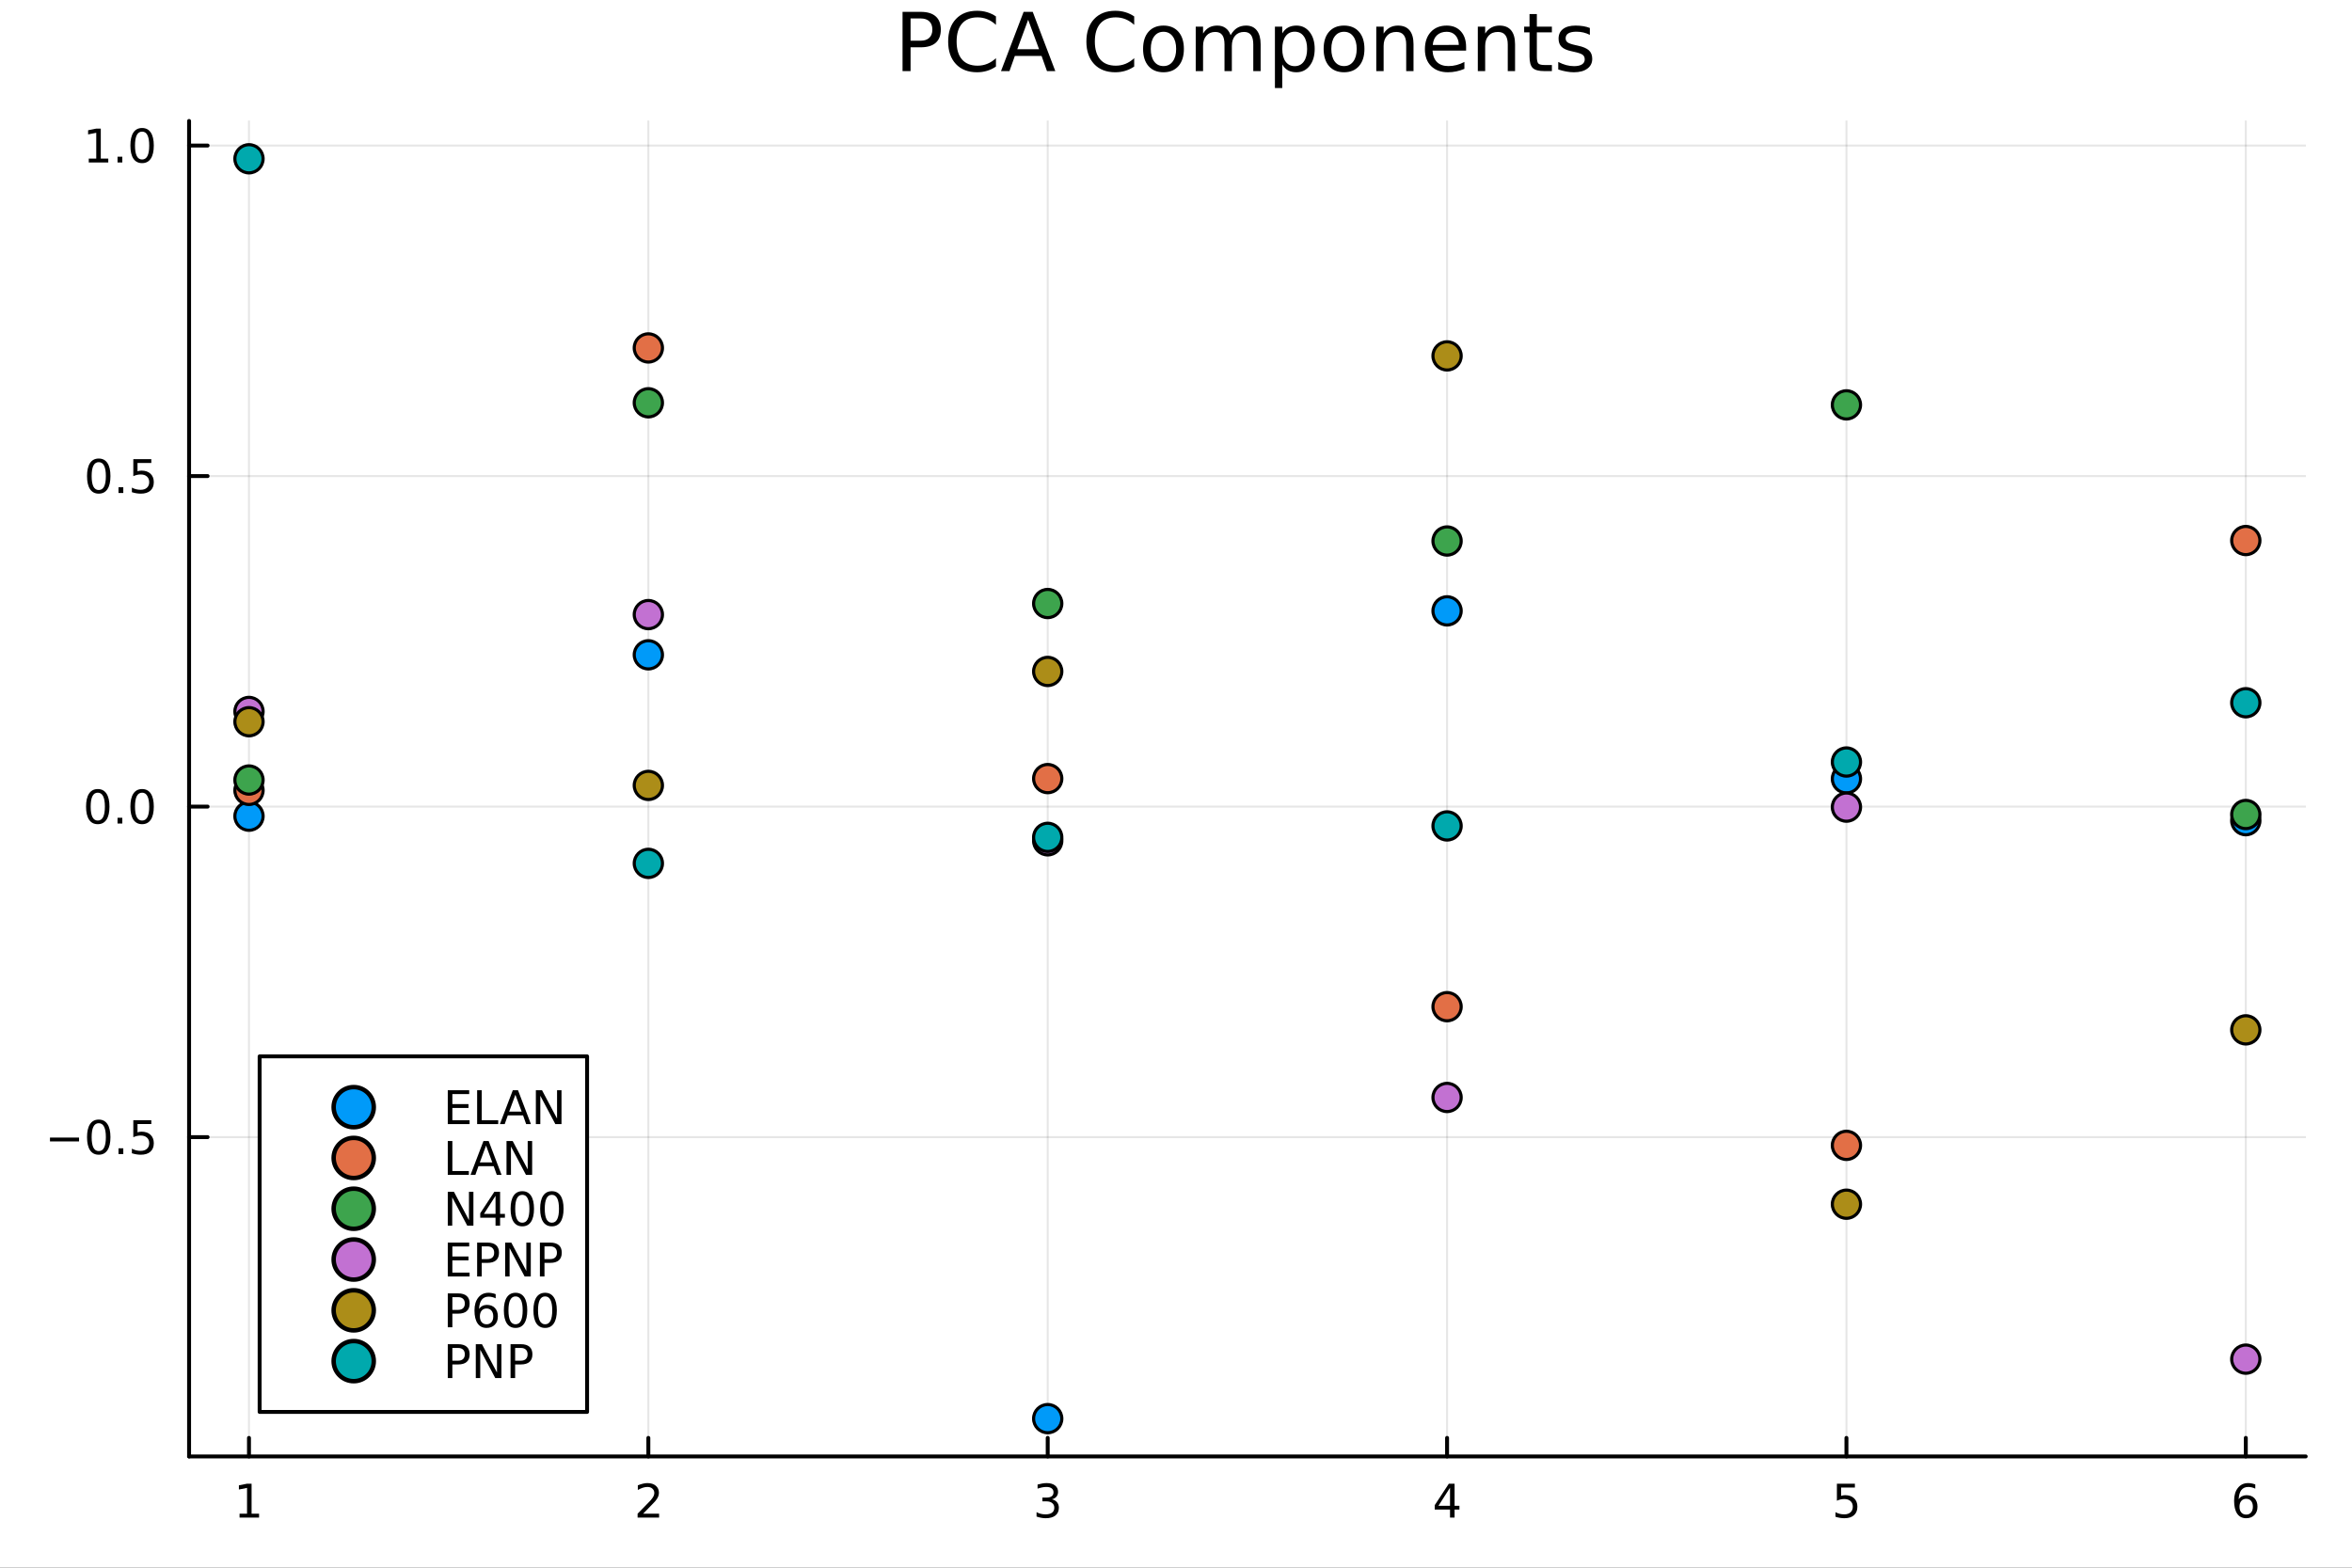 <svg xmlns="http://www.w3.org/2000/svg" xmlns:xlink="http://www.w3.org/1999/xlink" width="600" height="400" viewBox="0 0 2400 1600">
<rect x="0" y="0" width="2400" height="1600" fill="#333333" stroke="none"/>
<defs>
  <clipPath id="clip580">
    <rect x="0" y="0" width="2400" height="1600"></rect>
  </clipPath>
</defs>
<path clip-path="url(#clip580)" d="M0 1600 L2400 1600 L2400 0 L0 0  Z" fill="#ffffff" fill-rule="evenodd" fill-opacity="1"></path>
<defs>
  <clipPath id="clip581">
    <rect x="480" y="0" width="1681" height="1600"></rect>
  </clipPath>
</defs>
<path clip-path="url(#clip580)" d="M192.941 1486.45 L2352.76 1486.45 L2352.76 123.472 L192.941 123.472  Z" fill="#ffffff" fill-rule="evenodd" fill-opacity="1"></path>
<defs>
  <clipPath id="clip582">
    <rect x="192" y="123" width="2161" height="1364"></rect>
  </clipPath>
</defs>
<polyline clip-path="url(#clip582)" style="stroke:#000000; stroke-linecap:round; stroke-linejoin:round; stroke-width:2; stroke-opacity:0.1; fill:none" points="254.067,1486.45 254.067,123.472 "></polyline>
<polyline clip-path="url(#clip582)" style="stroke:#000000; stroke-linecap:round; stroke-linejoin:round; stroke-width:2; stroke-opacity:0.1; fill:none" points="661.58,1486.45 661.58,123.472 "></polyline>
<polyline clip-path="url(#clip582)" style="stroke:#000000; stroke-linecap:round; stroke-linejoin:round; stroke-width:2; stroke-opacity:0.1; fill:none" points="1069.09,1486.45 1069.09,123.472 "></polyline>
<polyline clip-path="url(#clip582)" style="stroke:#000000; stroke-linecap:round; stroke-linejoin:round; stroke-width:2; stroke-opacity:0.1; fill:none" points="1476.6,1486.45 1476.6,123.472 "></polyline>
<polyline clip-path="url(#clip582)" style="stroke:#000000; stroke-linecap:round; stroke-linejoin:round; stroke-width:2; stroke-opacity:0.1; fill:none" points="1884.12,1486.45 1884.12,123.472 "></polyline>
<polyline clip-path="url(#clip582)" style="stroke:#000000; stroke-linecap:round; stroke-linejoin:round; stroke-width:2; stroke-opacity:0.1; fill:none" points="2291.63,1486.45 2291.63,123.472 "></polyline>
<polyline clip-path="url(#clip580)" style="stroke:#000000; stroke-linecap:round; stroke-linejoin:round; stroke-width:4; stroke-opacity:1; fill:none" points="192.941,1486.45 2352.76,1486.45 "></polyline>
<polyline clip-path="url(#clip580)" style="stroke:#000000; stroke-linecap:round; stroke-linejoin:round; stroke-width:4; stroke-opacity:1; fill:none" points="254.067,1486.45 254.067,1467.55 "></polyline>
<polyline clip-path="url(#clip580)" style="stroke:#000000; stroke-linecap:round; stroke-linejoin:round; stroke-width:4; stroke-opacity:1; fill:none" points="661.58,1486.45 661.58,1467.55 "></polyline>
<polyline clip-path="url(#clip580)" style="stroke:#000000; stroke-linecap:round; stroke-linejoin:round; stroke-width:4; stroke-opacity:1; fill:none" points="1069.09,1486.45 1069.09,1467.55 "></polyline>
<polyline clip-path="url(#clip580)" style="stroke:#000000; stroke-linecap:round; stroke-linejoin:round; stroke-width:4; stroke-opacity:1; fill:none" points="1476.6,1486.45 1476.6,1467.55 "></polyline>
<polyline clip-path="url(#clip580)" style="stroke:#000000; stroke-linecap:round; stroke-linejoin:round; stroke-width:4; stroke-opacity:1; fill:none" points="1884.12,1486.45 1884.12,1467.55 "></polyline>
<polyline clip-path="url(#clip580)" style="stroke:#000000; stroke-linecap:round; stroke-linejoin:round; stroke-width:4; stroke-opacity:1; fill:none" points="2291.63,1486.45 2291.63,1467.55 "></polyline>
<path clip-path="url(#clip580)" d="M244.449 1544.91 L252.088 1544.91 L252.088 1518.55 L243.778 1520.21 L243.778 1515.95 L252.042 1514.29 L256.718 1514.29 L256.718 1544.91 L264.357 1544.91 L264.357 1548.85 L244.449 1548.85 L244.449 1544.91 Z" fill="#000000" fill-rule="nonzero" fill-opacity="1"></path><path clip-path="url(#clip580)" d="M656.233 1544.91 L672.552 1544.91 L672.552 1548.85 L650.608 1548.85 L650.608 1544.91 Q653.27 1542.16 657.853 1537.53 Q662.459 1532.88 663.64 1531.53 Q665.885 1529.01 666.765 1527.27 Q667.668 1525.51 667.668 1523.82 Q667.668 1521.07 665.723 1519.33 Q663.802 1517.6 660.7 1517.6 Q658.501 1517.6 656.047 1518.36 Q653.617 1519.13 650.839 1520.68 L650.839 1515.95 Q653.663 1514.82 656.117 1514.24 Q658.571 1513.66 660.608 1513.66 Q665.978 1513.66 669.172 1516.35 Q672.367 1519.03 672.367 1523.52 Q672.367 1525.65 671.557 1527.57 Q670.77 1529.47 668.663 1532.07 Q668.084 1532.74 664.983 1535.95 Q661.881 1539.15 656.233 1544.91 Z" fill="#000000" fill-rule="nonzero" fill-opacity="1"></path><path clip-path="url(#clip580)" d="M1073.34 1530.21 Q1076.7 1530.93 1078.57 1533.2 Q1080.47 1535.47 1080.47 1538.8 Q1080.47 1543.92 1076.95 1546.72 Q1073.43 1549.52 1066.95 1549.52 Q1064.78 1549.52 1062.46 1549.08 Q1060.17 1548.66 1057.71 1547.81 L1057.71 1543.29 Q1059.66 1544.43 1061.97 1545.01 Q1064.29 1545.58 1066.81 1545.58 Q1071.21 1545.58 1073.5 1543.85 Q1075.82 1542.11 1075.82 1538.8 Q1075.82 1535.75 1073.66 1534.03 Q1071.53 1532.3 1067.71 1532.3 L1063.69 1532.3 L1063.69 1528.45 L1067.9 1528.45 Q1071.35 1528.45 1073.18 1527.09 Q1075.01 1525.7 1075.01 1523.11 Q1075.01 1520.45 1073.11 1519.03 Q1071.23 1517.6 1067.71 1517.6 Q1065.79 1517.6 1063.59 1518.01 Q1061.4 1518.43 1058.76 1519.31 L1058.76 1515.14 Q1061.42 1514.4 1063.73 1514.03 Q1066.07 1513.66 1068.13 1513.66 Q1073.46 1513.66 1076.56 1516.09 Q1079.66 1518.5 1079.66 1522.62 Q1079.66 1525.49 1078.02 1527.48 Q1076.37 1529.45 1073.34 1530.21 Z" fill="#000000" fill-rule="nonzero" fill-opacity="1"></path><path clip-path="url(#clip580)" d="M1479.61 1518.36 L1467.81 1536.81 L1479.61 1536.81 L1479.61 1518.36 M1478.39 1514.29 L1484.27 1514.29 L1484.27 1536.81 L1489.2 1536.81 L1489.2 1540.7 L1484.27 1540.7 L1484.27 1548.85 L1479.61 1548.85 L1479.61 1540.7 L1464.01 1540.7 L1464.01 1536.19 L1478.39 1514.29 Z" fill="#000000" fill-rule="nonzero" fill-opacity="1"></path><path clip-path="url(#clip580)" d="M1874.39 1514.29 L1892.75 1514.29 L1892.75 1518.22 L1878.68 1518.22 L1878.68 1526.7 Q1879.7 1526.35 1880.71 1526.19 Q1881.73 1526 1882.75 1526 Q1888.54 1526 1891.92 1529.17 Q1895.3 1532.34 1895.3 1537.76 Q1895.3 1543.34 1891.83 1546.44 Q1888.35 1549.52 1882.03 1549.52 Q1879.86 1549.52 1877.59 1549.15 Q1875.34 1548.78 1872.94 1548.04 L1872.94 1543.34 Q1875.02 1544.47 1877.24 1545.03 Q1879.46 1545.58 1881.94 1545.58 Q1885.95 1545.58 1888.28 1543.48 Q1890.62 1541.37 1890.62 1537.76 Q1890.62 1534.15 1888.28 1532.04 Q1885.95 1529.94 1881.94 1529.94 Q1880.07 1529.94 1878.19 1530.35 Q1876.34 1530.77 1874.39 1531.65 L1874.39 1514.29 Z" fill="#000000" fill-rule="nonzero" fill-opacity="1"></path><path clip-path="url(#clip580)" d="M2292.03 1529.7 Q2288.89 1529.7 2287.03 1531.86 Q2285.21 1534.01 2285.21 1537.76 Q2285.21 1541.49 2287.03 1543.66 Q2288.89 1545.82 2292.03 1545.82 Q2295.18 1545.82 2297.01 1543.66 Q2298.86 1541.49 2298.86 1537.76 Q2298.86 1534.01 2297.01 1531.86 Q2295.18 1529.7 2292.03 1529.7 M2301.32 1515.05 L2301.32 1519.31 Q2299.56 1518.48 2297.75 1518.04 Q2295.97 1517.6 2294.21 1517.6 Q2289.58 1517.6 2287.13 1520.72 Q2284.7 1523.85 2284.35 1530.17 Q2285.71 1528.15 2287.77 1527.09 Q2289.84 1526 2292.31 1526 Q2297.52 1526 2300.53 1529.17 Q2303.56 1532.32 2303.56 1537.76 Q2303.56 1543.08 2300.41 1546.3 Q2297.27 1549.52 2292.03 1549.52 Q2286.04 1549.52 2282.87 1544.94 Q2279.7 1540.33 2279.7 1531.6 Q2279.7 1523.41 2283.59 1518.55 Q2287.47 1513.66 2294.02 1513.66 Q2295.78 1513.66 2297.57 1514.01 Q2299.37 1514.36 2301.32 1515.05 Z" fill="#000000" fill-rule="nonzero" fill-opacity="1"></path><polyline clip-path="url(#clip582)" style="stroke:#000000; stroke-linecap:round; stroke-linejoin:round; stroke-width:2; stroke-opacity:0.1; fill:none" points="192.941,1160.57 2352.76,1160.57 "></polyline>
<polyline clip-path="url(#clip582)" style="stroke:#000000; stroke-linecap:round; stroke-linejoin:round; stroke-width:2; stroke-opacity:0.1; fill:none" points="192.941,823.225 2352.76,823.225 "></polyline>
<polyline clip-path="url(#clip582)" style="stroke:#000000; stroke-linecap:round; stroke-linejoin:round; stroke-width:2; stroke-opacity:0.1; fill:none" points="192.941,485.885 2352.76,485.885 "></polyline>
<polyline clip-path="url(#clip582)" style="stroke:#000000; stroke-linecap:round; stroke-linejoin:round; stroke-width:2; stroke-opacity:0.1; fill:none" points="192.941,148.544 2352.76,148.544 "></polyline>
<polyline clip-path="url(#clip580)" style="stroke:#000000; stroke-linecap:round; stroke-linejoin:round; stroke-width:4; stroke-opacity:1; fill:none" points="192.941,1486.45 192.941,123.472 "></polyline>
<polyline clip-path="url(#clip580)" style="stroke:#000000; stroke-linecap:round; stroke-linejoin:round; stroke-width:4; stroke-opacity:1; fill:none" points="192.941,1160.57 211.838,1160.57 "></polyline>
<polyline clip-path="url(#clip580)" style="stroke:#000000; stroke-linecap:round; stroke-linejoin:round; stroke-width:4; stroke-opacity:1; fill:none" points="192.941,823.225 211.838,823.225 "></polyline>
<polyline clip-path="url(#clip580)" style="stroke:#000000; stroke-linecap:round; stroke-linejoin:round; stroke-width:4; stroke-opacity:1; fill:none" points="192.941,485.885 211.838,485.885 "></polyline>
<polyline clip-path="url(#clip580)" style="stroke:#000000; stroke-linecap:round; stroke-linejoin:round; stroke-width:4; stroke-opacity:1; fill:none" points="192.941,148.544 211.838,148.544 "></polyline>
<path clip-path="url(#clip580)" d="M50.992 1161.02 L80.668 1161.02 L80.668 1164.95 L50.992 1164.95 L50.992 1161.02 Z" fill="#000000" fill-rule="nonzero" fill-opacity="1"></path><path clip-path="url(#clip580)" d="M100.76 1146.36 Q97.149 1146.36 95.321 1149.93 Q93.515 1153.47 93.515 1160.6 Q93.515 1167.71 95.321 1171.27 Q97.149 1174.81 100.76 1174.81 Q104.395 1174.81 106.2 1171.27 Q108.029 1167.71 108.029 1160.6 Q108.029 1153.47 106.2 1149.93 Q104.395 1146.36 100.76 1146.36 M100.76 1142.66 Q106.571 1142.66 109.626 1147.27 Q112.705 1151.85 112.705 1160.6 Q112.705 1169.33 109.626 1173.93 Q106.571 1178.52 100.76 1178.52 Q94.95 1178.52 91.871 1173.93 Q88.816 1169.33 88.816 1160.6 Q88.816 1151.85 91.871 1147.27 Q94.95 1142.66 100.76 1142.66 Z" fill="#000000" fill-rule="nonzero" fill-opacity="1"></path><path clip-path="url(#clip580)" d="M120.922 1171.97 L125.807 1171.97 L125.807 1177.85 L120.922 1177.85 L120.922 1171.97 Z" fill="#000000" fill-rule="nonzero" fill-opacity="1"></path><path clip-path="url(#clip580)" d="M136.038 1143.29 L154.394 1143.29 L154.394 1147.22 L140.32 1147.22 L140.32 1155.69 Q141.339 1155.35 142.357 1155.18 Q143.376 1155 144.394 1155 Q150.181 1155 153.561 1158.17 Q156.941 1161.34 156.941 1166.76 Q156.941 1172.34 153.468 1175.44 Q149.996 1178.52 143.677 1178.52 Q141.501 1178.52 139.232 1178.15 Q136.987 1177.78 134.58 1177.04 L134.58 1172.34 Q136.663 1173.47 138.885 1174.03 Q141.107 1174.58 143.584 1174.58 Q147.589 1174.58 149.927 1172.48 Q152.265 1170.37 152.265 1166.76 Q152.265 1163.15 149.927 1161.04 Q147.589 1158.93 143.584 1158.93 Q141.709 1158.93 139.834 1159.35 Q137.982 1159.77 136.038 1160.65 L136.038 1143.29 Z" fill="#000000" fill-rule="nonzero" fill-opacity="1"></path><path clip-path="url(#clip580)" d="M99.765 809.024 Q96.154 809.024 94.325 812.589 Q92.52 816.131 92.52 823.26 Q92.52 830.367 94.325 833.931 Q96.154 837.473 99.765 837.473 Q103.399 837.473 105.205 833.931 Q107.033 830.367 107.033 823.26 Q107.033 816.131 105.205 812.589 Q103.399 809.024 99.765 809.024 M99.765 805.32 Q105.575 805.32 108.631 809.927 Q111.709 814.51 111.709 823.26 Q111.709 831.987 108.631 836.593 Q105.575 841.177 99.765 841.177 Q93.955 841.177 90.876 836.593 Q87.821 831.987 87.821 823.26 Q87.821 814.51 90.876 809.927 Q93.955 805.32 99.765 805.32 Z" fill="#000000" fill-rule="nonzero" fill-opacity="1"></path><path clip-path="url(#clip580)" d="M119.927 834.626 L124.811 834.626 L124.811 840.505 L119.927 840.505 L119.927 834.626 Z" fill="#000000" fill-rule="nonzero" fill-opacity="1"></path><path clip-path="url(#clip580)" d="M144.996 809.024 Q141.385 809.024 139.556 812.589 Q137.751 816.131 137.751 823.26 Q137.751 830.367 139.556 833.931 Q141.385 837.473 144.996 837.473 Q148.63 837.473 150.436 833.931 Q152.265 830.367 152.265 823.26 Q152.265 816.131 150.436 812.589 Q148.63 809.024 144.996 809.024 M144.996 805.32 Q150.806 805.32 153.862 809.927 Q156.941 814.51 156.941 823.26 Q156.941 831.987 153.862 836.593 Q150.806 841.177 144.996 841.177 Q139.186 841.177 136.107 836.593 Q133.052 831.987 133.052 823.26 Q133.052 814.51 136.107 809.927 Q139.186 805.32 144.996 805.32 Z" fill="#000000" fill-rule="nonzero" fill-opacity="1"></path><path clip-path="url(#clip580)" d="M100.76 471.683 Q97.149 471.683 95.321 475.248 Q93.515 478.79 93.515 485.919 Q93.515 493.026 95.321 496.591 Q97.149 500.132 100.76 500.132 Q104.395 500.132 106.2 496.591 Q108.029 493.026 108.029 485.919 Q108.029 478.79 106.2 475.248 Q104.395 471.683 100.76 471.683 M100.76 467.98 Q106.571 467.98 109.626 472.586 Q112.705 477.169 112.705 485.919 Q112.705 494.646 109.626 499.253 Q106.571 503.836 100.76 503.836 Q94.95 503.836 91.871 499.253 Q88.816 494.646 88.816 485.919 Q88.816 477.169 91.871 472.586 Q94.95 467.98 100.76 467.98 Z" fill="#000000" fill-rule="nonzero" fill-opacity="1"></path><path clip-path="url(#clip580)" d="M120.922 497.285 L125.807 497.285 L125.807 503.165 L120.922 503.165 L120.922 497.285 Z" fill="#000000" fill-rule="nonzero" fill-opacity="1"></path><path clip-path="url(#clip580)" d="M136.038 468.605 L154.394 468.605 L154.394 472.54 L140.32 472.54 L140.32 481.012 Q141.339 480.665 142.357 480.503 Q143.376 480.318 144.394 480.318 Q150.181 480.318 153.561 483.489 Q156.941 486.66 156.941 492.077 Q156.941 497.655 153.468 500.757 Q149.996 503.836 143.677 503.836 Q141.501 503.836 139.232 503.466 Q136.987 503.095 134.58 502.355 L134.58 497.655 Q136.663 498.79 138.885 499.345 Q141.107 499.901 143.584 499.901 Q147.589 499.901 149.927 497.794 Q152.265 495.688 152.265 492.077 Q152.265 488.466 149.927 486.359 Q147.589 484.253 143.584 484.253 Q141.709 484.253 139.834 484.669 Q137.982 485.086 136.038 485.966 L136.038 468.605 Z" fill="#000000" fill-rule="nonzero" fill-opacity="1"></path><path clip-path="url(#clip580)" d="M90.575 161.889 L98.214 161.889 L98.214 135.523 L89.904 137.19 L89.904 132.931 L98.168 131.264 L102.844 131.264 L102.844 161.889 L110.483 161.889 L110.483 165.824 L90.575 165.824 L90.575 161.889 Z" fill="#000000" fill-rule="nonzero" fill-opacity="1"></path><path clip-path="url(#clip580)" d="M119.927 159.944 L124.811 159.944 L124.811 165.824 L119.927 165.824 L119.927 159.944 Z" fill="#000000" fill-rule="nonzero" fill-opacity="1"></path><path clip-path="url(#clip580)" d="M144.996 134.343 Q141.385 134.343 139.556 137.907 Q137.751 141.449 137.751 148.579 Q137.751 155.685 139.556 159.25 Q141.385 162.792 144.996 162.792 Q148.63 162.792 150.436 159.25 Q152.265 155.685 152.265 148.579 Q152.265 141.449 150.436 137.907 Q148.63 134.343 144.996 134.343 M144.996 130.639 Q150.806 130.639 153.862 135.245 Q156.941 139.829 156.941 148.579 Q156.941 157.305 153.862 161.912 Q150.806 166.495 144.996 166.495 Q139.186 166.495 136.107 161.912 Q133.052 157.305 133.052 148.579 Q133.052 139.829 136.107 135.245 Q139.186 130.639 144.996 130.639 Z" fill="#000000" fill-rule="nonzero" fill-opacity="1"></path><path clip-path="url(#clip580)" d="M929.149 18.82 L929.149 41.546 L939.439 41.546 Q945.15 41.546 948.27 38.589 Q951.389 35.632 951.389 30.163 Q951.389 24.735 948.27 21.778 Q945.15 18.82 939.439 18.82 L929.149 18.82 M920.966 12.096 L939.439 12.096 Q949.606 12.096 954.792 16.714 Q960.017 21.292 960.017 30.163 Q960.017 39.115 954.792 43.693 Q949.606 48.271 939.439 48.271 L929.149 48.271 L929.149 72.576 L920.966 72.576 L920.966 12.096 Z" fill="#000000" fill-rule="nonzero" fill-opacity="1"></path><path clip-path="url(#clip580)" d="M1016.28 16.755 L1016.28 25.383 Q1012.15 21.535 1007.45 19.631 Q1002.79 17.727 997.529 17.727 Q987.158 17.727 981.649 24.087 Q976.14 30.406 976.14 42.397 Q976.14 54.347 981.649 60.707 Q987.158 67.026 997.529 67.026 Q1002.79 67.026 1007.45 65.122 Q1012.15 63.218 1016.28 59.37 L1016.28 67.918 Q1011.99 70.834 1007.17 72.292 Q1002.39 73.751 997.042 73.751 Q983.31 73.751 975.411 65.365 Q967.511 56.94 967.511 42.397 Q967.511 27.814 975.411 19.428 Q983.31 11.002 997.042 11.002 Q1002.47 11.002 1007.25 12.461 Q1012.07 13.878 1016.28 16.755 Z" fill="#000000" fill-rule="nonzero" fill-opacity="1"></path><path clip-path="url(#clip580)" d="M1049.14 20.157 L1038.04 50.255 L1060.28 50.255 L1049.14 20.157 M1044.52 12.096 L1053.8 12.096 L1076.85 72.576 L1068.34 72.576 L1062.83 57.061 L1035.57 57.061 L1030.06 72.576 L1021.43 72.576 L1044.52 12.096 Z" fill="#000000" fill-rule="nonzero" fill-opacity="1"></path><path clip-path="url(#clip580)" d="M1157.34 16.755 L1157.34 25.383 Q1153.2 21.535 1148.51 19.631 Q1143.85 17.727 1138.58 17.727 Q1128.21 17.727 1122.7 24.087 Q1117.19 30.406 1117.19 42.397 Q1117.19 54.347 1122.7 60.707 Q1128.21 67.026 1138.58 67.026 Q1143.85 67.026 1148.51 65.122 Q1153.2 63.218 1157.34 59.37 L1157.34 67.918 Q1153.04 70.834 1148.22 72.292 Q1143.44 73.751 1138.09 73.751 Q1124.36 73.751 1116.46 65.365 Q1108.56 56.94 1108.56 42.397 Q1108.56 27.814 1116.46 19.428 Q1124.36 11.002 1138.09 11.002 Q1143.52 11.002 1148.3 12.461 Q1153.12 13.878 1157.34 16.755 Z" fill="#000000" fill-rule="nonzero" fill-opacity="1"></path><path clip-path="url(#clip580)" d="M1187.23 32.431 Q1181.24 32.431 1177.75 37.131 Q1174.27 41.789 1174.27 49.931 Q1174.27 58.074 1177.71 62.773 Q1181.2 67.431 1187.23 67.431 Q1193.19 67.431 1196.67 62.732 Q1200.15 58.033 1200.15 49.931 Q1200.15 41.87 1196.67 37.171 Q1193.19 32.431 1187.23 32.431 M1187.23 26.112 Q1196.95 26.112 1202.5 32.431 Q1208.05 38.751 1208.05 49.931 Q1208.05 61.071 1202.5 67.431 Q1196.95 73.751 1187.23 73.751 Q1177.47 73.751 1171.92 67.431 Q1166.41 61.071 1166.41 49.931 Q1166.41 38.751 1171.92 32.431 Q1177.47 26.112 1187.23 26.112 Z" fill="#000000" fill-rule="nonzero" fill-opacity="1"></path><path clip-path="url(#clip580)" d="M1255.73 35.915 Q1258.53 30.892 1262.42 28.502 Q1266.31 26.112 1271.57 26.112 Q1278.66 26.112 1282.51 31.095 Q1286.36 36.037 1286.36 45.192 L1286.36 72.576 L1278.86 72.576 L1278.86 45.435 Q1278.86 38.913 1276.55 35.753 Q1274.25 32.594 1269.51 32.594 Q1263.71 32.594 1260.35 36.442 Q1256.99 40.29 1256.99 46.934 L1256.99 72.576 L1249.49 72.576 L1249.49 45.435 Q1249.49 38.873 1247.19 35.753 Q1244.88 32.594 1240.06 32.594 Q1234.34 32.594 1230.98 36.482 Q1227.62 40.331 1227.62 46.934 L1227.62 72.576 L1220.13 72.576 L1220.13 27.206 L1227.62 27.206 L1227.62 34.254 Q1230.17 30.082 1233.74 28.097 Q1237.3 26.112 1242.2 26.112 Q1247.15 26.112 1250.59 28.624 Q1254.07 31.135 1255.73 35.915 Z" fill="#000000" fill-rule="nonzero" fill-opacity="1"></path><path clip-path="url(#clip580)" d="M1308.44 65.77 L1308.44 89.833 L1300.94 89.833 L1300.94 27.206 L1308.44 27.206 L1308.44 34.092 Q1310.78 30.041 1314.35 28.097 Q1317.96 26.112 1322.94 26.112 Q1331.2 26.112 1336.35 32.675 Q1341.53 39.237 1341.53 49.931 Q1341.53 60.626 1336.35 67.188 Q1331.2 73.751 1322.94 73.751 Q1317.96 73.751 1314.35 71.806 Q1310.78 69.821 1308.44 65.77 M1333.79 49.931 Q1333.79 41.708 1330.39 37.05 Q1327.03 32.35 1321.11 32.35 Q1315.2 32.35 1311.8 37.05 Q1308.44 41.708 1308.44 49.931 Q1308.44 58.155 1311.8 62.854 Q1315.2 67.512 1321.11 67.512 Q1327.03 67.512 1330.39 62.854 Q1333.79 58.155 1333.79 49.931 Z" fill="#000000" fill-rule="nonzero" fill-opacity="1"></path><path clip-path="url(#clip580)" d="M1371.47 32.431 Q1365.47 32.431 1361.99 37.131 Q1358.5 41.789 1358.5 49.931 Q1358.5 58.074 1361.95 62.773 Q1365.43 67.431 1371.47 67.431 Q1377.42 67.431 1380.91 62.732 Q1384.39 58.033 1384.39 49.931 Q1384.39 41.87 1380.91 37.171 Q1377.42 32.431 1371.47 32.431 M1371.47 26.112 Q1381.19 26.112 1386.74 32.431 Q1392.29 38.751 1392.29 49.931 Q1392.29 61.071 1386.74 67.431 Q1381.19 73.751 1371.47 73.751 Q1361.7 73.751 1356.16 67.431 Q1350.65 61.071 1350.65 49.931 Q1350.65 38.751 1356.16 32.431 Q1361.7 26.112 1371.47 26.112 Z" fill="#000000" fill-rule="nonzero" fill-opacity="1"></path><path clip-path="url(#clip580)" d="M1442.36 45.192 L1442.36 72.576 L1434.9 72.576 L1434.9 45.435 Q1434.9 38.994 1432.39 35.794 Q1429.88 32.594 1424.86 32.594 Q1418.82 32.594 1415.34 36.442 Q1411.86 40.29 1411.86 46.934 L1411.86 72.576 L1404.36 72.576 L1404.36 27.206 L1411.86 27.206 L1411.86 34.254 Q1414.53 30.163 1418.13 28.138 Q1421.78 26.112 1426.52 26.112 Q1434.34 26.112 1438.35 30.973 Q1442.36 35.794 1442.36 45.192 Z" fill="#000000" fill-rule="nonzero" fill-opacity="1"></path><path clip-path="url(#clip580)" d="M1496.03 48.028 L1496.03 51.673 L1461.76 51.673 Q1462.25 59.37 1466.38 63.421 Q1470.55 67.431 1477.97 67.431 Q1482.26 67.431 1486.27 66.378 Q1490.32 65.325 1494.29 63.218 L1494.29 70.267 Q1490.28 71.968 1486.07 72.86 Q1481.85 73.751 1477.52 73.751 Q1466.66 73.751 1460.3 67.431 Q1453.98 61.112 1453.98 50.337 Q1453.98 39.197 1459.98 32.675 Q1466.02 26.112 1476.22 26.112 Q1485.38 26.112 1490.69 32.026 Q1496.03 37.9 1496.03 48.028 M1488.58 45.84 Q1488.5 39.723 1485.14 36.077 Q1481.81 32.431 1476.3 32.431 Q1470.07 32.431 1466.3 35.956 Q1462.57 39.48 1462.01 45.88 L1488.58 45.84 Z" fill="#000000" fill-rule="nonzero" fill-opacity="1"></path><path clip-path="url(#clip580)" d="M1545.98 45.192 L1545.98 72.576 L1538.53 72.576 L1538.53 45.435 Q1538.53 38.994 1536.02 35.794 Q1533.5 32.594 1528.48 32.594 Q1522.44 32.594 1518.96 36.442 Q1515.48 40.29 1515.48 46.934 L1515.48 72.576 L1507.98 72.576 L1507.98 27.206 L1515.48 27.206 L1515.48 34.254 Q1518.15 30.163 1521.76 28.138 Q1525.4 26.112 1530.14 26.112 Q1537.96 26.112 1541.97 30.973 Q1545.98 35.794 1545.98 45.192 Z" fill="#000000" fill-rule="nonzero" fill-opacity="1"></path><path clip-path="url(#clip580)" d="M1568.22 14.324 L1568.22 27.206 L1583.57 27.206 L1583.57 32.999 L1568.22 32.999 L1568.22 57.628 Q1568.22 63.178 1569.72 64.758 Q1571.26 66.338 1575.92 66.338 L1583.57 66.338 L1583.57 72.576 L1575.92 72.576 Q1567.29 72.576 1564.01 69.376 Q1560.73 66.135 1560.73 57.628 L1560.73 32.999 L1555.26 32.999 L1555.26 27.206 L1560.73 27.206 L1560.73 14.324 L1568.22 14.324 Z" fill="#000000" fill-rule="nonzero" fill-opacity="1"></path><path clip-path="url(#clip580)" d="M1622.3 28.543 L1622.3 35.591 Q1619.14 33.971 1615.74 33.161 Q1612.33 32.35 1608.69 32.35 Q1603.14 32.35 1600.34 34.052 Q1597.59 35.753 1597.59 39.156 Q1597.59 41.749 1599.57 43.248 Q1601.56 44.706 1607.55 46.043 L1610.11 46.61 Q1618.05 48.311 1621.37 51.43 Q1624.73 54.509 1624.73 60.059 Q1624.73 66.378 1619.71 70.064 Q1614.72 73.751 1605.97 73.751 Q1602.33 73.751 1598.36 73.022 Q1594.43 72.333 1590.05 70.915 L1590.05 63.218 Q1594.19 65.365 1598.2 66.459 Q1602.21 67.512 1606.14 67.512 Q1611.4 67.512 1614.24 65.73 Q1617.07 63.907 1617.07 60.626 Q1617.07 57.588 1615.01 55.967 Q1612.98 54.347 1606.06 52.848 L1603.46 52.24 Q1596.54 50.782 1593.46 47.785 Q1590.38 44.746 1590.38 39.48 Q1590.38 33.08 1594.92 29.596 Q1599.45 26.112 1607.8 26.112 Q1611.93 26.112 1615.58 26.72 Q1619.22 27.327 1622.3 28.543 Z" fill="#000000" fill-rule="nonzero" fill-opacity="1"></path><circle clip-path="url(#clip582)" cx="254.067" cy="832.994" r="14.4" fill="#009af9" fill-rule="evenodd" fill-opacity="1" stroke="#000000" stroke-opacity="1" stroke-width="3.2"></circle>
<circle clip-path="url(#clip582)" cx="661.58" cy="668.322" r="14.4" fill="#009af9" fill-rule="evenodd" fill-opacity="1" stroke="#000000" stroke-opacity="1" stroke-width="3.2"></circle>
<circle clip-path="url(#clip582)" cx="1069.09" cy="1447.87" r="14.4" fill="#009af9" fill-rule="evenodd" fill-opacity="1" stroke="#000000" stroke-opacity="1" stroke-width="3.2"></circle>
<circle clip-path="url(#clip582)" cx="1476.6" cy="623.451" r="14.4" fill="#009af9" fill-rule="evenodd" fill-opacity="1" stroke="#000000" stroke-opacity="1" stroke-width="3.2"></circle>
<circle clip-path="url(#clip582)" cx="1884.12" cy="794.873" r="14.4" fill="#009af9" fill-rule="evenodd" fill-opacity="1" stroke="#000000" stroke-opacity="1" stroke-width="3.2"></circle>
<circle clip-path="url(#clip582)" cx="2291.63" cy="837.584" r="14.4" fill="#009af9" fill-rule="evenodd" fill-opacity="1" stroke="#000000" stroke-opacity="1" stroke-width="3.2"></circle>
<circle clip-path="url(#clip582)" cx="254.067" cy="806.669" r="14.4" fill="#e26f46" fill-rule="evenodd" fill-opacity="1" stroke="#000000" stroke-opacity="1" stroke-width="3.2"></circle>
<circle clip-path="url(#clip582)" cx="661.58" cy="355.115" r="14.4" fill="#e26f46" fill-rule="evenodd" fill-opacity="1" stroke="#000000" stroke-opacity="1" stroke-width="3.2"></circle>
<circle clip-path="url(#clip582)" cx="1069.09" cy="794.642" r="14.4" fill="#e26f46" fill-rule="evenodd" fill-opacity="1" stroke="#000000" stroke-opacity="1" stroke-width="3.2"></circle>
<circle clip-path="url(#clip582)" cx="1476.6" cy="1027.43" r="14.4" fill="#e26f46" fill-rule="evenodd" fill-opacity="1" stroke="#000000" stroke-opacity="1" stroke-width="3.2"></circle>
<circle clip-path="url(#clip582)" cx="1884.12" cy="1168.97" r="14.4" fill="#e26f46" fill-rule="evenodd" fill-opacity="1" stroke="#000000" stroke-opacity="1" stroke-width="3.2"></circle>
<circle clip-path="url(#clip582)" cx="2291.63" cy="551.674" r="14.4" fill="#e26f46" fill-rule="evenodd" fill-opacity="1" stroke="#000000" stroke-opacity="1" stroke-width="3.2"></circle>
<circle clip-path="url(#clip582)" cx="254.067" cy="796.105" r="14.4" fill="#3da44d" fill-rule="evenodd" fill-opacity="1" stroke="#000000" stroke-opacity="1" stroke-width="3.2"></circle>
<circle clip-path="url(#clip582)" cx="661.58" cy="411.094" r="14.4" fill="#3da44d" fill-rule="evenodd" fill-opacity="1" stroke="#000000" stroke-opacity="1" stroke-width="3.2"></circle>
<circle clip-path="url(#clip582)" cx="1069.09" cy="615.957" r="14.4" fill="#3da44d" fill-rule="evenodd" fill-opacity="1" stroke="#000000" stroke-opacity="1" stroke-width="3.2"></circle>
<circle clip-path="url(#clip582)" cx="1476.6" cy="552.152" r="14.4" fill="#3da44d" fill-rule="evenodd" fill-opacity="1" stroke="#000000" stroke-opacity="1" stroke-width="3.2"></circle>
<circle clip-path="url(#clip582)" cx="1884.12" cy="413.224" r="14.4" fill="#3da44d" fill-rule="evenodd" fill-opacity="1" stroke="#000000" stroke-opacity="1" stroke-width="3.2"></circle>
<circle clip-path="url(#clip582)" cx="2291.63" cy="831.28" r="14.4" fill="#3da44d" fill-rule="evenodd" fill-opacity="1" stroke="#000000" stroke-opacity="1" stroke-width="3.2"></circle>
<circle clip-path="url(#clip582)" cx="254.067" cy="726.125" r="14.4" fill="#c271d2" fill-rule="evenodd" fill-opacity="1" stroke="#000000" stroke-opacity="1" stroke-width="3.2"></circle>
<circle clip-path="url(#clip582)" cx="661.58" cy="627.28" r="14.4" fill="#c271d2" fill-rule="evenodd" fill-opacity="1" stroke="#000000" stroke-opacity="1" stroke-width="3.2"></circle>
<circle clip-path="url(#clip582)" cx="1069.09" cy="858.154" r="14.4" fill="#c271d2" fill-rule="evenodd" fill-opacity="1" stroke="#000000" stroke-opacity="1" stroke-width="3.2"></circle>
<circle clip-path="url(#clip582)" cx="1476.6" cy="1120.08" r="14.4" fill="#c271d2" fill-rule="evenodd" fill-opacity="1" stroke="#000000" stroke-opacity="1" stroke-width="3.2"></circle>
<circle clip-path="url(#clip582)" cx="1884.12" cy="823.766" r="14.4" fill="#c271d2" fill-rule="evenodd" fill-opacity="1" stroke="#000000" stroke-opacity="1" stroke-width="3.2"></circle>
<circle clip-path="url(#clip582)" cx="2291.63" cy="1387.16" r="14.4" fill="#c271d2" fill-rule="evenodd" fill-opacity="1" stroke="#000000" stroke-opacity="1" stroke-width="3.2"></circle>
<circle clip-path="url(#clip582)" cx="254.067" cy="736.597" r="14.4" fill="#ac8d18" fill-rule="evenodd" fill-opacity="1" stroke="#000000" stroke-opacity="1" stroke-width="3.2"></circle>
<circle clip-path="url(#clip582)" cx="661.58" cy="801.597" r="14.4" fill="#ac8d18" fill-rule="evenodd" fill-opacity="1" stroke="#000000" stroke-opacity="1" stroke-width="3.2"></circle>
<circle clip-path="url(#clip582)" cx="1069.09" cy="685.284" r="14.4" fill="#ac8d18" fill-rule="evenodd" fill-opacity="1" stroke="#000000" stroke-opacity="1" stroke-width="3.2"></circle>
<circle clip-path="url(#clip582)" cx="1476.6" cy="363.232" r="14.4" fill="#ac8d18" fill-rule="evenodd" fill-opacity="1" stroke="#000000" stroke-opacity="1" stroke-width="3.2"></circle>
<circle clip-path="url(#clip582)" cx="1884.12" cy="1229.03" r="14.4" fill="#ac8d18" fill-rule="evenodd" fill-opacity="1" stroke="#000000" stroke-opacity="1" stroke-width="3.2"></circle>
<circle clip-path="url(#clip582)" cx="2291.63" cy="1051.09" r="14.4" fill="#ac8d18" fill-rule="evenodd" fill-opacity="1" stroke="#000000" stroke-opacity="1" stroke-width="3.2"></circle>
<circle clip-path="url(#clip582)" cx="254.067" cy="162.047" r="14.4" fill="#00a9ad" fill-rule="evenodd" fill-opacity="1" stroke="#000000" stroke-opacity="1" stroke-width="3.2"></circle>
<circle clip-path="url(#clip582)" cx="661.58" cy="881.174" r="14.4" fill="#00a9ad" fill-rule="evenodd" fill-opacity="1" stroke="#000000" stroke-opacity="1" stroke-width="3.2"></circle>
<circle clip-path="url(#clip582)" cx="1069.09" cy="854.615" r="14.4" fill="#00a9ad" fill-rule="evenodd" fill-opacity="1" stroke="#000000" stroke-opacity="1" stroke-width="3.2"></circle>
<circle clip-path="url(#clip582)" cx="1476.6" cy="842.952" r="14.4" fill="#00a9ad" fill-rule="evenodd" fill-opacity="1" stroke="#000000" stroke-opacity="1" stroke-width="3.2"></circle>
<circle clip-path="url(#clip582)" cx="1884.12" cy="777.718" r="14.4" fill="#00a9ad" fill-rule="evenodd" fill-opacity="1" stroke="#000000" stroke-opacity="1" stroke-width="3.2"></circle>
<circle clip-path="url(#clip582)" cx="2291.63" cy="717.232" r="14.4" fill="#00a9ad" fill-rule="evenodd" fill-opacity="1" stroke="#000000" stroke-opacity="1" stroke-width="3.2"></circle>
<path clip-path="url(#clip580)" d="M264.934 1441.02 L599.064 1441.02 L599.064 1078.14 L264.934 1078.14  Z" fill="#ffffff" fill-rule="evenodd" fill-opacity="1"></path>
<polyline clip-path="url(#clip580)" style="stroke:#000000; stroke-linecap:round; stroke-linejoin:round; stroke-width:4; stroke-opacity:1; fill:none" points="264.934,1441.02 599.064,1441.02 599.064,1078.14 264.934,1078.14 264.934,1441.02 "></polyline>
<circle clip-path="url(#clip580)" cx="360.926" cy="1129.98" r="20.48" fill="#009af9" fill-rule="evenodd" fill-opacity="1" stroke="#000000" stroke-opacity="1" stroke-width="4.551"></circle>
<path clip-path="url(#clip580)" d="M456.918 1112.7 L478.77 1112.7 L478.77 1116.63 L461.594 1116.63 L461.594 1126.86 L478.052 1126.86 L478.052 1130.8 L461.594 1130.8 L461.594 1143.32 L479.186 1143.32 L479.186 1147.26 L456.918 1147.26 L456.918 1112.7 Z" fill="#000000" fill-rule="nonzero" fill-opacity="1"></path><path clip-path="url(#clip580)" d="M486.872 1112.7 L491.547 1112.7 L491.547 1143.32 L508.376 1143.32 L508.376 1147.26 L486.872 1147.26 L486.872 1112.7 Z" fill="#000000" fill-rule="nonzero" fill-opacity="1"></path><path clip-path="url(#clip580)" d="M525.922 1117.3 L519.58 1134.5 L532.288 1134.5 L525.922 1117.3 M523.283 1112.7 L528.584 1112.7 L541.756 1147.26 L536.894 1147.26 L533.746 1138.39 L518.168 1138.39 L515.02 1147.26 L510.089 1147.26 L523.283 1112.7 Z" fill="#000000" fill-rule="nonzero" fill-opacity="1"></path><path clip-path="url(#clip580)" d="M546.802 1112.7 L553.098 1112.7 L568.422 1141.61 L568.422 1112.7 L572.959 1112.7 L572.959 1147.26 L566.663 1147.26 L551.339 1118.34 L551.339 1147.26 L546.802 1147.26 L546.802 1112.7 Z" fill="#000000" fill-rule="nonzero" fill-opacity="1"></path><circle clip-path="url(#clip580)" cx="360.926" cy="1181.82" r="20.48" fill="#e26f46" fill-rule="evenodd" fill-opacity="1" stroke="#000000" stroke-opacity="1" stroke-width="4.551"></circle>
<path clip-path="url(#clip580)" d="M456.918 1164.54 L461.594 1164.54 L461.594 1195.16 L478.423 1195.16 L478.423 1199.1 L456.918 1199.1 L456.918 1164.54 Z" fill="#000000" fill-rule="nonzero" fill-opacity="1"></path><path clip-path="url(#clip580)" d="M495.969 1169.14 L489.626 1186.34 L502.334 1186.34 L495.969 1169.14 M493.33 1164.54 L498.631 1164.54 L511.802 1199.1 L506.941 1199.1 L503.793 1190.23 L488.214 1190.23 L485.066 1199.1 L480.136 1199.1 L493.33 1164.54 Z" fill="#000000" fill-rule="nonzero" fill-opacity="1"></path><path clip-path="url(#clip580)" d="M516.848 1164.54 L523.145 1164.54 L538.469 1193.45 L538.469 1164.54 L543.006 1164.54 L543.006 1199.1 L536.709 1199.1 L521.385 1170.18 L521.385 1199.1 L516.848 1199.1 L516.848 1164.54 Z" fill="#000000" fill-rule="nonzero" fill-opacity="1"></path><circle clip-path="url(#clip580)" cx="360.926" cy="1233.66" r="20.48" fill="#3da44d" fill-rule="evenodd" fill-opacity="1" stroke="#000000" stroke-opacity="1" stroke-width="4.551"></circle>
<path clip-path="url(#clip580)" d="M456.918 1216.38 L463.214 1216.38 L478.538 1245.29 L478.538 1216.38 L483.075 1216.38 L483.075 1250.94 L476.779 1250.94 L461.455 1222.02 L461.455 1250.94 L456.918 1250.94 L456.918 1216.38 Z" fill="#000000" fill-rule="nonzero" fill-opacity="1"></path><path clip-path="url(#clip580)" d="M505.645 1220.45 L493.839 1238.9 L505.645 1238.9 L505.645 1220.45 M504.418 1216.38 L510.297 1216.38 L510.297 1238.9 L515.228 1238.9 L515.228 1242.79 L510.297 1242.79 L510.297 1250.94 L505.645 1250.94 L505.645 1242.79 L490.043 1242.79 L490.043 1238.27 L504.418 1216.38 Z" fill="#000000" fill-rule="nonzero" fill-opacity="1"></path><path clip-path="url(#clip580)" d="M532.959 1219.45 Q529.348 1219.45 527.52 1223.02 Q525.714 1226.56 525.714 1233.69 Q525.714 1240.8 527.52 1244.36 Q529.348 1247.9 532.959 1247.9 Q536.594 1247.9 538.399 1244.36 Q540.228 1240.8 540.228 1233.69 Q540.228 1226.56 538.399 1223.02 Q536.594 1219.45 532.959 1219.45 M532.959 1215.75 Q538.769 1215.75 541.825 1220.36 Q544.904 1224.94 544.904 1233.69 Q544.904 1242.42 541.825 1247.02 Q538.769 1251.61 532.959 1251.61 Q527.149 1251.61 524.07 1247.02 Q521.015 1242.42 521.015 1233.69 Q521.015 1224.94 524.07 1220.36 Q527.149 1215.75 532.959 1215.75 Z" fill="#000000" fill-rule="nonzero" fill-opacity="1"></path><path clip-path="url(#clip580)" d="M563.121 1219.45 Q559.51 1219.45 557.681 1223.02 Q555.876 1226.56 555.876 1233.69 Q555.876 1240.8 557.681 1244.36 Q559.51 1247.9 563.121 1247.9 Q566.755 1247.9 568.561 1244.36 Q570.39 1240.8 570.39 1233.69 Q570.39 1226.56 568.561 1223.02 Q566.755 1219.45 563.121 1219.45 M563.121 1215.75 Q568.931 1215.75 571.987 1220.36 Q575.066 1224.94 575.066 1233.69 Q575.066 1242.42 571.987 1247.02 Q568.931 1251.61 563.121 1251.61 Q557.311 1251.61 554.232 1247.02 Q551.177 1242.42 551.177 1233.69 Q551.177 1224.94 554.232 1220.36 Q557.311 1215.75 563.121 1215.75 Z" fill="#000000" fill-rule="nonzero" fill-opacity="1"></path><circle clip-path="url(#clip580)" cx="360.926" cy="1285.5" r="20.48" fill="#c271d2" fill-rule="evenodd" fill-opacity="1" stroke="#000000" stroke-opacity="1" stroke-width="4.551"></circle>
<path clip-path="url(#clip580)" d="M456.918 1268.22 L478.77 1268.22 L478.77 1272.15 L461.594 1272.15 L461.594 1282.38 L478.052 1282.38 L478.052 1286.32 L461.594 1286.32 L461.594 1298.84 L479.186 1298.84 L479.186 1302.78 L456.918 1302.78 L456.918 1268.22 Z" fill="#000000" fill-rule="nonzero" fill-opacity="1"></path><path clip-path="url(#clip580)" d="M491.547 1272.06 L491.547 1285.04 L497.427 1285.04 Q500.691 1285.04 502.473 1283.35 Q504.256 1281.66 504.256 1278.54 Q504.256 1275.44 502.473 1273.75 Q500.691 1272.06 497.427 1272.06 L491.547 1272.06 M486.872 1268.22 L497.427 1268.22 Q503.237 1268.22 506.2 1270.85 Q509.186 1273.47 509.186 1278.54 Q509.186 1283.66 506.2 1286.27 Q503.237 1288.89 497.427 1288.89 L491.547 1288.89 L491.547 1302.78 L486.872 1302.78 L486.872 1268.22 Z" fill="#000000" fill-rule="nonzero" fill-opacity="1"></path><path clip-path="url(#clip580)" d="M515.459 1268.22 L521.756 1268.22 L537.08 1297.13 L537.08 1268.22 L541.617 1268.22 L541.617 1302.78 L535.32 1302.78 L519.996 1273.86 L519.996 1302.78 L515.459 1302.78 L515.459 1268.22 Z" fill="#000000" fill-rule="nonzero" fill-opacity="1"></path><path clip-path="url(#clip580)" d="M555.598 1272.06 L555.598 1285.04 L561.478 1285.04 Q564.742 1285.04 566.524 1283.35 Q568.306 1281.66 568.306 1278.54 Q568.306 1275.44 566.524 1273.75 Q564.742 1272.06 561.478 1272.06 L555.598 1272.06 M550.922 1268.22 L561.478 1268.22 Q567.288 1268.22 570.251 1270.85 Q573.237 1273.47 573.237 1278.54 Q573.237 1283.66 570.251 1286.27 Q567.288 1288.89 561.478 1288.89 L555.598 1288.89 L555.598 1302.78 L550.922 1302.78 L550.922 1268.22 Z" fill="#000000" fill-rule="nonzero" fill-opacity="1"></path><circle clip-path="url(#clip580)" cx="360.926" cy="1337.34" r="20.48" fill="#ac8d18" fill-rule="evenodd" fill-opacity="1" stroke="#000000" stroke-opacity="1" stroke-width="4.551"></circle>
<path clip-path="url(#clip580)" d="M461.594 1323.9 L461.594 1336.88 L467.474 1336.88 Q470.737 1336.88 472.52 1335.19 Q474.302 1333.5 474.302 1330.38 Q474.302 1327.28 472.52 1325.59 Q470.737 1323.9 467.474 1323.9 L461.594 1323.9 M456.918 1320.06 L467.474 1320.06 Q473.284 1320.06 476.247 1322.69 Q479.233 1325.31 479.233 1330.38 Q479.233 1335.5 476.247 1338.11 Q473.284 1340.73 467.474 1340.73 L461.594 1340.73 L461.594 1354.62 L456.918 1354.62 L456.918 1320.06 Z" fill="#000000" fill-rule="nonzero" fill-opacity="1"></path><path clip-path="url(#clip580)" d="M496.501 1335.47 Q493.353 1335.47 491.501 1337.62 Q489.673 1339.78 489.673 1343.53 Q489.673 1347.25 491.501 1349.43 Q493.353 1351.58 496.501 1351.58 Q499.649 1351.58 501.478 1349.43 Q503.33 1347.25 503.33 1343.53 Q503.33 1339.78 501.478 1337.62 Q499.649 1335.47 496.501 1335.47 M505.784 1320.82 L505.784 1325.08 Q504.024 1324.25 502.219 1323.81 Q500.436 1323.37 498.677 1323.37 Q494.047 1323.37 491.594 1326.49 Q489.163 1329.62 488.816 1335.93 Q490.182 1333.92 492.242 1332.86 Q494.302 1331.77 496.779 1331.77 Q501.987 1331.77 504.997 1334.94 Q508.029 1338.09 508.029 1343.53 Q508.029 1348.85 504.881 1352.07 Q501.733 1355.29 496.501 1355.29 Q490.506 1355.29 487.335 1350.7 Q484.163 1346.1 484.163 1337.37 Q484.163 1329.18 488.052 1324.31 Q491.941 1319.43 498.492 1319.43 Q500.251 1319.43 502.034 1319.78 Q503.839 1320.12 505.784 1320.82 Z" fill="#000000" fill-rule="nonzero" fill-opacity="1"></path><path clip-path="url(#clip580)" d="M526.084 1323.13 Q522.473 1323.13 520.645 1326.7 Q518.839 1330.24 518.839 1337.37 Q518.839 1344.48 520.645 1348.04 Q522.473 1351.58 526.084 1351.58 Q529.719 1351.58 531.524 1348.04 Q533.353 1344.48 533.353 1337.37 Q533.353 1330.24 531.524 1326.7 Q529.719 1323.13 526.084 1323.13 M526.084 1319.43 Q531.895 1319.43 534.95 1324.04 Q538.029 1328.62 538.029 1337.37 Q538.029 1346.1 534.95 1350.7 Q531.895 1355.29 526.084 1355.29 Q520.274 1355.29 517.196 1350.7 Q514.14 1346.1 514.14 1337.37 Q514.14 1328.62 517.196 1324.04 Q520.274 1319.43 526.084 1319.43 Z" fill="#000000" fill-rule="nonzero" fill-opacity="1"></path><path clip-path="url(#clip580)" d="M556.246 1323.13 Q552.635 1323.13 550.806 1326.7 Q549.001 1330.24 549.001 1337.37 Q549.001 1344.48 550.806 1348.04 Q552.635 1351.58 556.246 1351.58 Q559.88 1351.58 561.686 1348.04 Q563.515 1344.48 563.515 1337.37 Q563.515 1330.24 561.686 1326.7 Q559.88 1323.13 556.246 1323.13 M556.246 1319.43 Q562.056 1319.43 565.112 1324.04 Q568.191 1328.62 568.191 1337.37 Q568.191 1346.1 565.112 1350.7 Q562.056 1355.29 556.246 1355.29 Q550.436 1355.29 547.357 1350.7 Q544.302 1346.1 544.302 1337.37 Q544.302 1328.62 547.357 1324.04 Q550.436 1319.43 556.246 1319.43 Z" fill="#000000" fill-rule="nonzero" fill-opacity="1"></path><circle clip-path="url(#clip580)" cx="360.926" cy="1389.18" r="20.48" fill="#00a9ad" fill-rule="evenodd" fill-opacity="1" stroke="#000000" stroke-opacity="1" stroke-width="4.551"></circle>
<path clip-path="url(#clip580)" d="M461.594 1375.74 L461.594 1388.72 L467.474 1388.72 Q470.737 1388.72 472.52 1387.03 Q474.302 1385.34 474.302 1382.22 Q474.302 1379.12 472.52 1377.43 Q470.737 1375.74 467.474 1375.74 L461.594 1375.74 M456.918 1371.9 L467.474 1371.9 Q473.284 1371.9 476.247 1374.53 Q479.233 1377.15 479.233 1382.22 Q479.233 1387.34 476.247 1389.95 Q473.284 1392.57 467.474 1392.57 L461.594 1392.57 L461.594 1406.46 L456.918 1406.46 L456.918 1371.9 Z" fill="#000000" fill-rule="nonzero" fill-opacity="1"></path><path clip-path="url(#clip580)" d="M485.506 1371.9 L491.802 1371.9 L507.126 1400.81 L507.126 1371.9 L511.663 1371.9 L511.663 1406.46 L505.367 1406.46 L490.043 1377.54 L490.043 1406.46 L485.506 1406.46 L485.506 1371.9 Z" fill="#000000" fill-rule="nonzero" fill-opacity="1"></path><path clip-path="url(#clip580)" d="M525.645 1375.74 L525.645 1388.72 L531.524 1388.72 Q534.788 1388.72 536.57 1387.03 Q538.353 1385.34 538.353 1382.22 Q538.353 1379.12 536.57 1377.43 Q534.788 1375.74 531.524 1375.74 L525.645 1375.74 M520.969 1371.9 L531.524 1371.9 Q537.334 1371.9 540.297 1374.53 Q543.283 1377.15 543.283 1382.22 Q543.283 1387.34 540.297 1389.95 Q537.334 1392.57 531.524 1392.57 L525.645 1392.57 L525.645 1406.46 L520.969 1406.46 L520.969 1371.9 Z" fill="#000000" fill-rule="nonzero" fill-opacity="1"></path></svg>